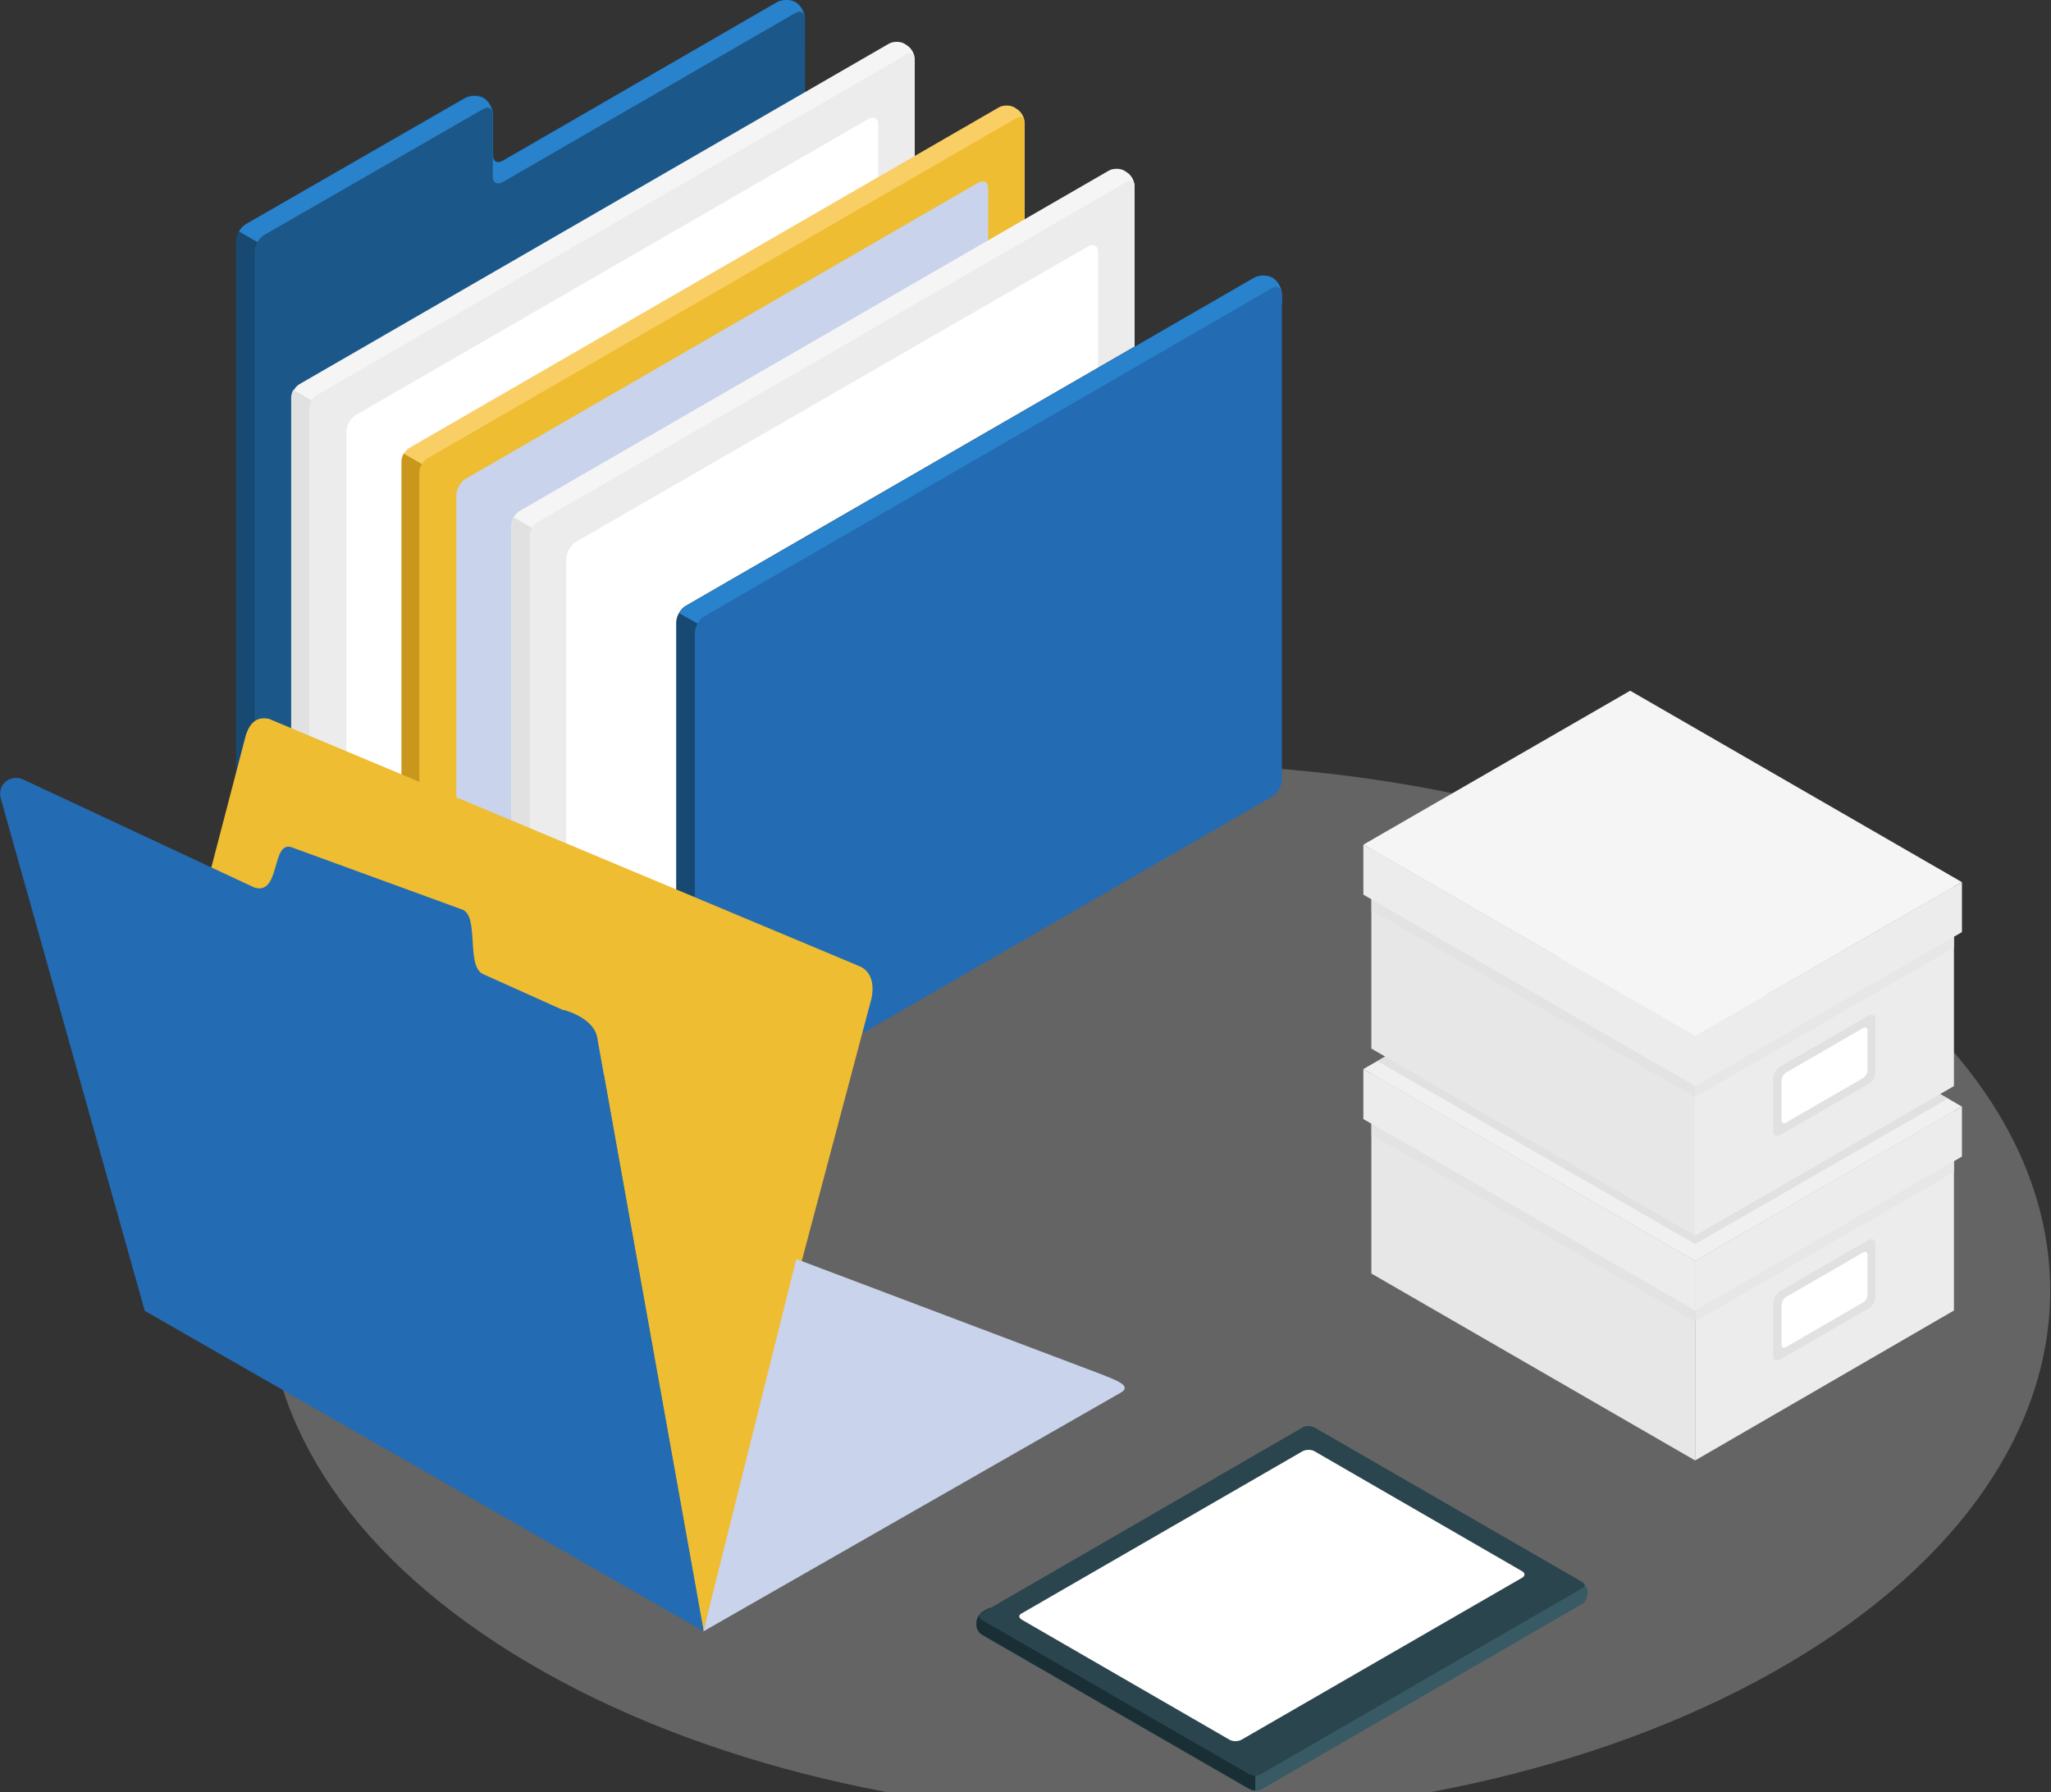 <svg width="689" height="602" viewBox="0 0 689 602" fill="none" xmlns="http://www.w3.org/2000/svg">
<rect x="0" y="0" width="689" height="602" fill="#333333" stroke="none"/>
<g clip-path="url(#clip0)">
<path opacity="0.3" d="M177.545 558.564C294.469 627.595 484.115 627.595 601.04 558.564C717.965 489.532 717.965 377.57 601.04 308.396C484.115 239.364 294.469 239.364 177.545 308.396C60.477 377.57 60.477 489.532 177.545 558.564Z" fill="#D7D7D7"/>
<path d="M82.56 292.528C80.706 291.529 79.28 288.962 79.28 286.822V81.011C79.28 78.872 80.706 76.304 82.56 75.306L156.137 32.803C157.991 31.805 160.842 31.662 162.553 32.66C164.265 33.659 165.69 36.084 165.69 38.223V51.915C165.69 54.055 167.116 54.91 168.97 53.769L260.941 0.855C262.795 -0.144 265.647 -0.286 267.358 0.712C269.069 1.71 270.495 4.135 270.495 6.274V322.765L202.479 361.844L82.56 292.528Z" fill="#174972"/>
<path d="M267.215 0.713C265.504 -0.285 262.652 -0.285 260.799 0.856L168.827 54.056C166.974 55.054 165.548 54.198 165.548 52.202V38.509C165.548 36.37 164.122 33.945 162.411 32.947C160.7 31.949 157.848 31.949 155.994 33.09L82.56 75.307C81.704 75.878 80.849 76.734 80.278 77.732L122.485 102.121L270.352 16.687V6.276C270.352 4.136 268.926 1.712 267.215 0.713Z" fill="#2982CC"/>
<path d="M267.073 4.421L168.828 61.187C166.974 62.186 165.548 61.33 165.548 59.333V38.509C165.548 36.37 164.122 35.514 162.269 36.655L88.834 78.873C86.981 79.871 85.555 82.439 85.555 84.578V283.401C85.555 285.54 86.981 288.107 88.834 289.106L208.753 358.423L270.353 322.908V6.276C270.353 4.136 268.784 3.28 267.073 4.421Z" fill="#1B5889"/>
<path d="M86.41 286.538C86.981 287.537 87.836 288.535 88.692 288.963L208.611 358.28L270.21 322.766V180.424L86.41 286.538Z" fill="#0D3D5E"/>
<path d="M101.382 331.894L100.527 331.323C99.101 330.468 97.96 328.471 97.96 326.759V133.642C97.96 131.93 99.101 129.934 100.527 129.078L298.586 14.691C300.012 13.835 302.436 13.835 303.861 14.691L304.717 15.261C306.143 16.117 307.284 18.114 307.284 19.825V212.943C307.284 214.654 306.143 216.651 304.717 217.507L106.658 331.894C105.09 332.75 102.808 332.75 101.382 331.894Z" fill="#F5F5F5"/>
<path d="M110.08 137.635L98.53 130.932C98.103 131.788 97.817 132.643 97.817 133.499V326.617C97.817 328.328 98.958 330.325 100.384 331.181L101.24 331.751C102.665 332.607 105.09 332.607 106.515 331.751L110.08 329.754V137.635Z" fill="#E1E1E1"/>
<path d="M103.949 330.325V137.208C103.949 135.496 105.09 133.499 106.516 132.644L304.575 18.256C306.001 17.401 307.141 18.114 307.141 19.825V212.943C307.141 214.654 306.001 216.651 304.575 217.507L106.658 331.894C105.09 332.75 103.949 332.037 103.949 330.325Z" fill="#ECECEC"/>
<path d="M119.634 139.347L291.742 39.936C293.595 38.937 295.021 39.793 295.021 41.79V190.693C295.021 192.832 293.595 195.399 291.742 196.398L119.634 295.952C117.78 296.95 116.354 296.094 116.354 294.098V145.195C116.354 142.913 117.78 140.345 119.634 139.347Z" fill="white"/>
<path d="M138.314 353.288L137.458 352.717C136.032 351.862 134.892 349.865 134.892 348.153V155.036C134.892 153.324 136.032 151.328 137.458 150.472L335.517 36.085C336.943 35.229 339.367 35.229 340.793 36.085L341.649 36.655C343.075 37.511 344.215 39.508 344.215 41.219V234.337C344.215 236.048 343.075 238.045 341.649 238.901L143.59 353.288C142.164 354.001 139.74 354.001 138.314 353.288Z" fill="#F9CE64"/>
<path d="M147.154 159.029L135.605 152.326C135.177 153.182 134.892 154.037 134.892 154.893V348.011C134.892 349.722 136.032 351.719 137.458 352.575L138.314 353.145C139.74 354.001 142.164 354.001 143.59 353.145L147.154 351.148V159.029Z" fill="#C9971C"/>
<path d="M140.881 351.719V158.602C140.881 156.89 142.022 154.893 143.447 154.037L341.506 39.65C342.932 38.795 344.073 39.508 344.073 41.219V234.337C344.073 236.048 342.932 238.045 341.506 238.901L143.447 353.288C142.164 354.001 140.881 353.431 140.881 351.719Z" fill="#EEBD31"/>
<path d="M156.566 160.741L328.673 61.33C330.527 60.331 331.953 61.187 331.953 63.184V212.087C331.953 214.226 330.527 216.794 328.673 217.792L156.566 317.203C154.712 318.202 153.286 317.346 153.286 315.349V166.446C153.286 164.307 154.712 161.739 156.566 160.741Z" fill="#C9D3EB"/>
<path d="M175.244 374.539L174.389 373.969C172.963 373.113 171.822 371.116 171.822 369.405V176.287C171.822 174.576 172.963 172.579 174.389 171.723L372.448 57.336C373.874 56.48 376.298 56.48 377.724 57.336L378.579 57.907C380.005 58.762 381.146 60.759 381.146 62.471V255.588C381.146 257.3 380.005 259.296 378.579 260.152L180.52 374.539C179.094 375.395 176.67 375.395 175.244 374.539Z" fill="#F5F5F5"/>
<path d="M184.085 180.424L172.535 173.72C172.107 174.576 171.822 175.432 171.822 176.287V369.405C171.822 371.116 172.963 373.113 174.389 373.969L175.244 374.539C176.67 375.395 179.094 375.395 180.52 374.539L184.085 372.543V180.424Z" fill="#E1E1E1"/>
<path d="M177.954 373.113V179.996C177.954 178.284 179.095 176.287 180.521 175.432L378.58 61.044C380.006 60.189 381.146 60.902 381.146 62.613V255.731C381.146 257.442 380.006 259.439 378.58 260.295L180.521 374.682C179.095 375.395 177.954 374.682 177.954 373.113Z" fill="#ECECEC"/>
<path d="M193.496 181.993L365.604 82.724C367.458 81.725 368.883 82.581 368.883 84.578V233.481C368.883 235.62 367.458 238.188 365.604 239.186L193.496 338.597C191.643 339.596 190.217 338.74 190.217 336.743V187.84C190.217 185.701 191.643 183.134 193.496 181.993Z" fill="white"/>
<path d="M208.754 358.28L227.148 347.583V368.977L208.754 358.28Z" fill="#0D3D5E"/>
<path d="M227.148 209.092V365.126C227.148 367.265 225.722 368.121 223.868 366.98L208.611 358.137L202.479 361.703L230 377.535C231.853 378.533 234.705 378.533 236.559 377.535L427.203 267.426C429.057 266.428 430.483 263.861 430.483 261.721V98.841C430.483 96.701 429.057 94.277 427.346 93.278C425.634 92.28 422.783 92.28 420.929 93.421L230.285 203.529C228.716 204.385 227.148 206.952 227.148 209.092Z" fill="#174972"/>
<path d="M239.553 212.372L430.625 102.121V98.841C430.625 96.701 429.199 94.277 427.488 93.278C425.777 92.28 422.925 92.28 421.071 93.421L230.427 203.529C229.571 204.1 228.716 204.955 228.146 205.954L239.553 212.372Z" fill="#2982CC"/>
<path d="M427.203 96.844L236.701 206.952C234.848 207.951 233.422 210.518 233.422 212.657V375.823C233.422 377.962 234.848 378.818 236.701 377.677L427.346 267.569C429.199 266.571 430.625 264.003 430.625 261.864V98.841C430.483 96.701 429.057 95.846 427.203 96.844Z" fill="#236BB3"/>
<path d="M437.653 479.57L329.854 541.899C328.856 542.469 328 544.038 328 545.179V545.892C328 547.176 328.856 548.602 329.854 549.173L419.829 601.089C420.827 601.659 422.538 601.659 423.679 601.089L531.477 538.761C532.476 538.19 533.331 536.621 533.331 535.48V534.767C533.331 533.484 532.476 532.057 531.477 531.487L441.503 479.57C440.362 479 438.651 479 437.653 479.57Z" fill="#375A64"/>
<path d="M328 545.036V545.75C328 547.033 328.856 548.459 329.854 549.03L419.829 600.946C420.399 601.232 421.112 601.374 421.682 601.374V591.676L332.42 540.044L329.854 541.471C328.713 542.469 328 543.895 328 545.036Z" fill="#1A2E35"/>
<path d="M329.854 541.756L437.653 479.428C438.651 478.857 440.362 478.857 441.503 479.428L531.477 531.344C532.476 531.915 532.476 532.913 531.477 533.484L423.536 595.954C422.538 596.525 420.827 596.525 419.686 595.954L329.711 544.038C328.713 543.325 328.713 542.469 329.854 541.756Z" fill="#2B454E"/>
<path d="M343.257 544.038L413.127 584.402C414.125 584.972 415.836 584.972 416.976 584.402L511.372 529.918C512.37 529.347 512.37 528.349 511.372 527.778L441.502 487.415C440.504 486.844 438.793 486.844 437.652 487.415L343.257 541.899C342.116 542.469 342.116 543.325 343.257 544.038Z" fill="white"/>
<path d="M569.451 490.551V423.563L656.396 373.196V440.184L569.451 490.551Z" fill="#ECECEC"/>
<path d="M569.451 423.563L460.686 360.604V427.76L569.451 490.551V423.563Z" fill="#E7E7E7"/>
<path d="M569.451 423.563L659.082 371.685L547.631 307.383L458 359.093L569.451 423.563Z" fill="#F0F0F0"/>
<path d="M569.451 423.563V440.184L659.082 388.474V371.685L569.451 423.563Z" fill="#ECECEC"/>
<path d="M569.451 440.184L656.396 389.985V393.678L569.451 443.878V440.184Z" fill="#E7E7E7"/>
<path d="M458 359.093L569.451 423.563V440.184L458 375.882V359.093Z" fill="#ECECEC"/>
<path opacity="0.5" d="M569.451 440.184L460.686 377.393V381.087L569.451 443.878V440.184Z" fill="#E1E1E1"/>
<path d="M597.985 433.636L627.694 416.512C629.037 415.84 630.044 416.344 630.044 417.855V435.483C630.044 436.994 629.037 438.841 627.694 439.513L597.985 456.637C596.642 457.309 595.635 456.805 595.635 455.294V437.666C595.803 436.155 596.81 434.476 597.985 433.636Z" fill="#E1E1E1"/>
<path d="M599.999 435.651L625.848 420.709C626.687 420.205 627.358 420.541 627.358 421.548V434.812C627.358 435.819 626.687 436.994 625.848 437.498L599.999 452.44C599.16 452.944 598.488 452.608 598.488 451.601V438.337C598.488 437.33 599.16 436.155 599.999 435.651Z" fill="white"/>
<path d="M569.451 415.001V348.012L656.396 297.813V364.801L569.451 415.001Z" fill="#ECECEC"/>
<path d="M569.451 348.012L460.686 285.221V352.209L569.451 415.001V348.012Z" fill="#E7E7E7"/>
<path d="M569.451 348.012L659.082 296.302L547.631 232L458 283.71L569.451 348.012Z" fill="#F5F5F5"/>
<path d="M569.451 348.012V364.801L659.082 313.091V296.302L569.451 348.012Z" fill="#ECECEC"/>
<path d="M569.451 364.801L656.396 314.602V318.296L569.451 368.495V364.801Z" fill="#E7E7E7"/>
<path d="M458 283.71L569.451 348.012V364.801L458 300.499V283.71Z" fill="#ECECEC"/>
<path opacity="0.5" d="M569.451 364.801L460.686 302.01V305.704L569.451 368.495V364.801Z" fill="#E1E1E1"/>
<path d="M597.985 358.254L627.694 341.129C629.037 340.457 630.044 340.961 630.044 342.472V360.1C630.044 361.611 629.037 363.458 627.694 364.13L597.985 381.255C596.642 381.926 595.635 381.422 595.635 379.911V362.283C595.803 360.772 596.81 358.925 597.985 358.254Z" fill="#E1E1E1"/>
<path d="M599.999 360.268L625.848 345.326C626.687 344.822 627.358 345.158 627.358 346.165V359.429C627.358 360.436 626.687 361.611 625.848 362.115L599.999 377.057C599.16 377.561 598.488 377.225 598.488 376.218V362.954C598.488 361.947 599.16 360.772 599.999 360.268Z" fill="white"/>
<path d="M651.697 367.488L569.451 415.001L465.386 354.896L462.7 356.407L569.451 417.855L654.382 368.999L651.697 367.488Z" fill="#E1E1E1"/>
<path fill-rule="evenodd" clip-rule="evenodd" d="M286.893 323.764L90.402 241.468C86.552 240.612 83.986 242.466 82.56 247.031L70.725 292.386L71.01 322.48C79.85 325.333 83.558 302.37 90.26 304.509L147.439 327.187C153.285 329.326 151.146 347.012 156.992 349.58L187.934 364.27C191.642 365.982 199.627 343.447 200.91 350.15L236.273 547.974L292.739 335.459C293.88 330.182 292.454 325.761 288.176 324.335L286.893 323.764Z" fill="#EEBD31"/>
<path fill-rule="evenodd" clip-rule="evenodd" d="M200.625 348.439L236.416 547.974L48.623 440.291L0.285 268.282C-0.999 263.433 3.279 260.295 7.272 261.579L85.412 298.091C94.252 300.944 91.115 282.545 97.817 284.542L155.281 305.508C161.127 307.647 156.422 324.477 162.268 327.187L188.933 339.168C188.933 339.025 199.342 341.593 200.625 348.439Z" fill="#236BB3"/>
<path fill-rule="evenodd" clip-rule="evenodd" d="M369.452 461.4L267.5 422.89L236.272 547.974L376.439 467.818C380.717 465.393 374.301 463.396 369.452 461.4Z" fill="#C9D3EB"/>
</g>
<defs>
<clipPath id="clip0">
<rect width="689" height="602" fill="white"/>
</clipPath>
</defs>
</svg>
